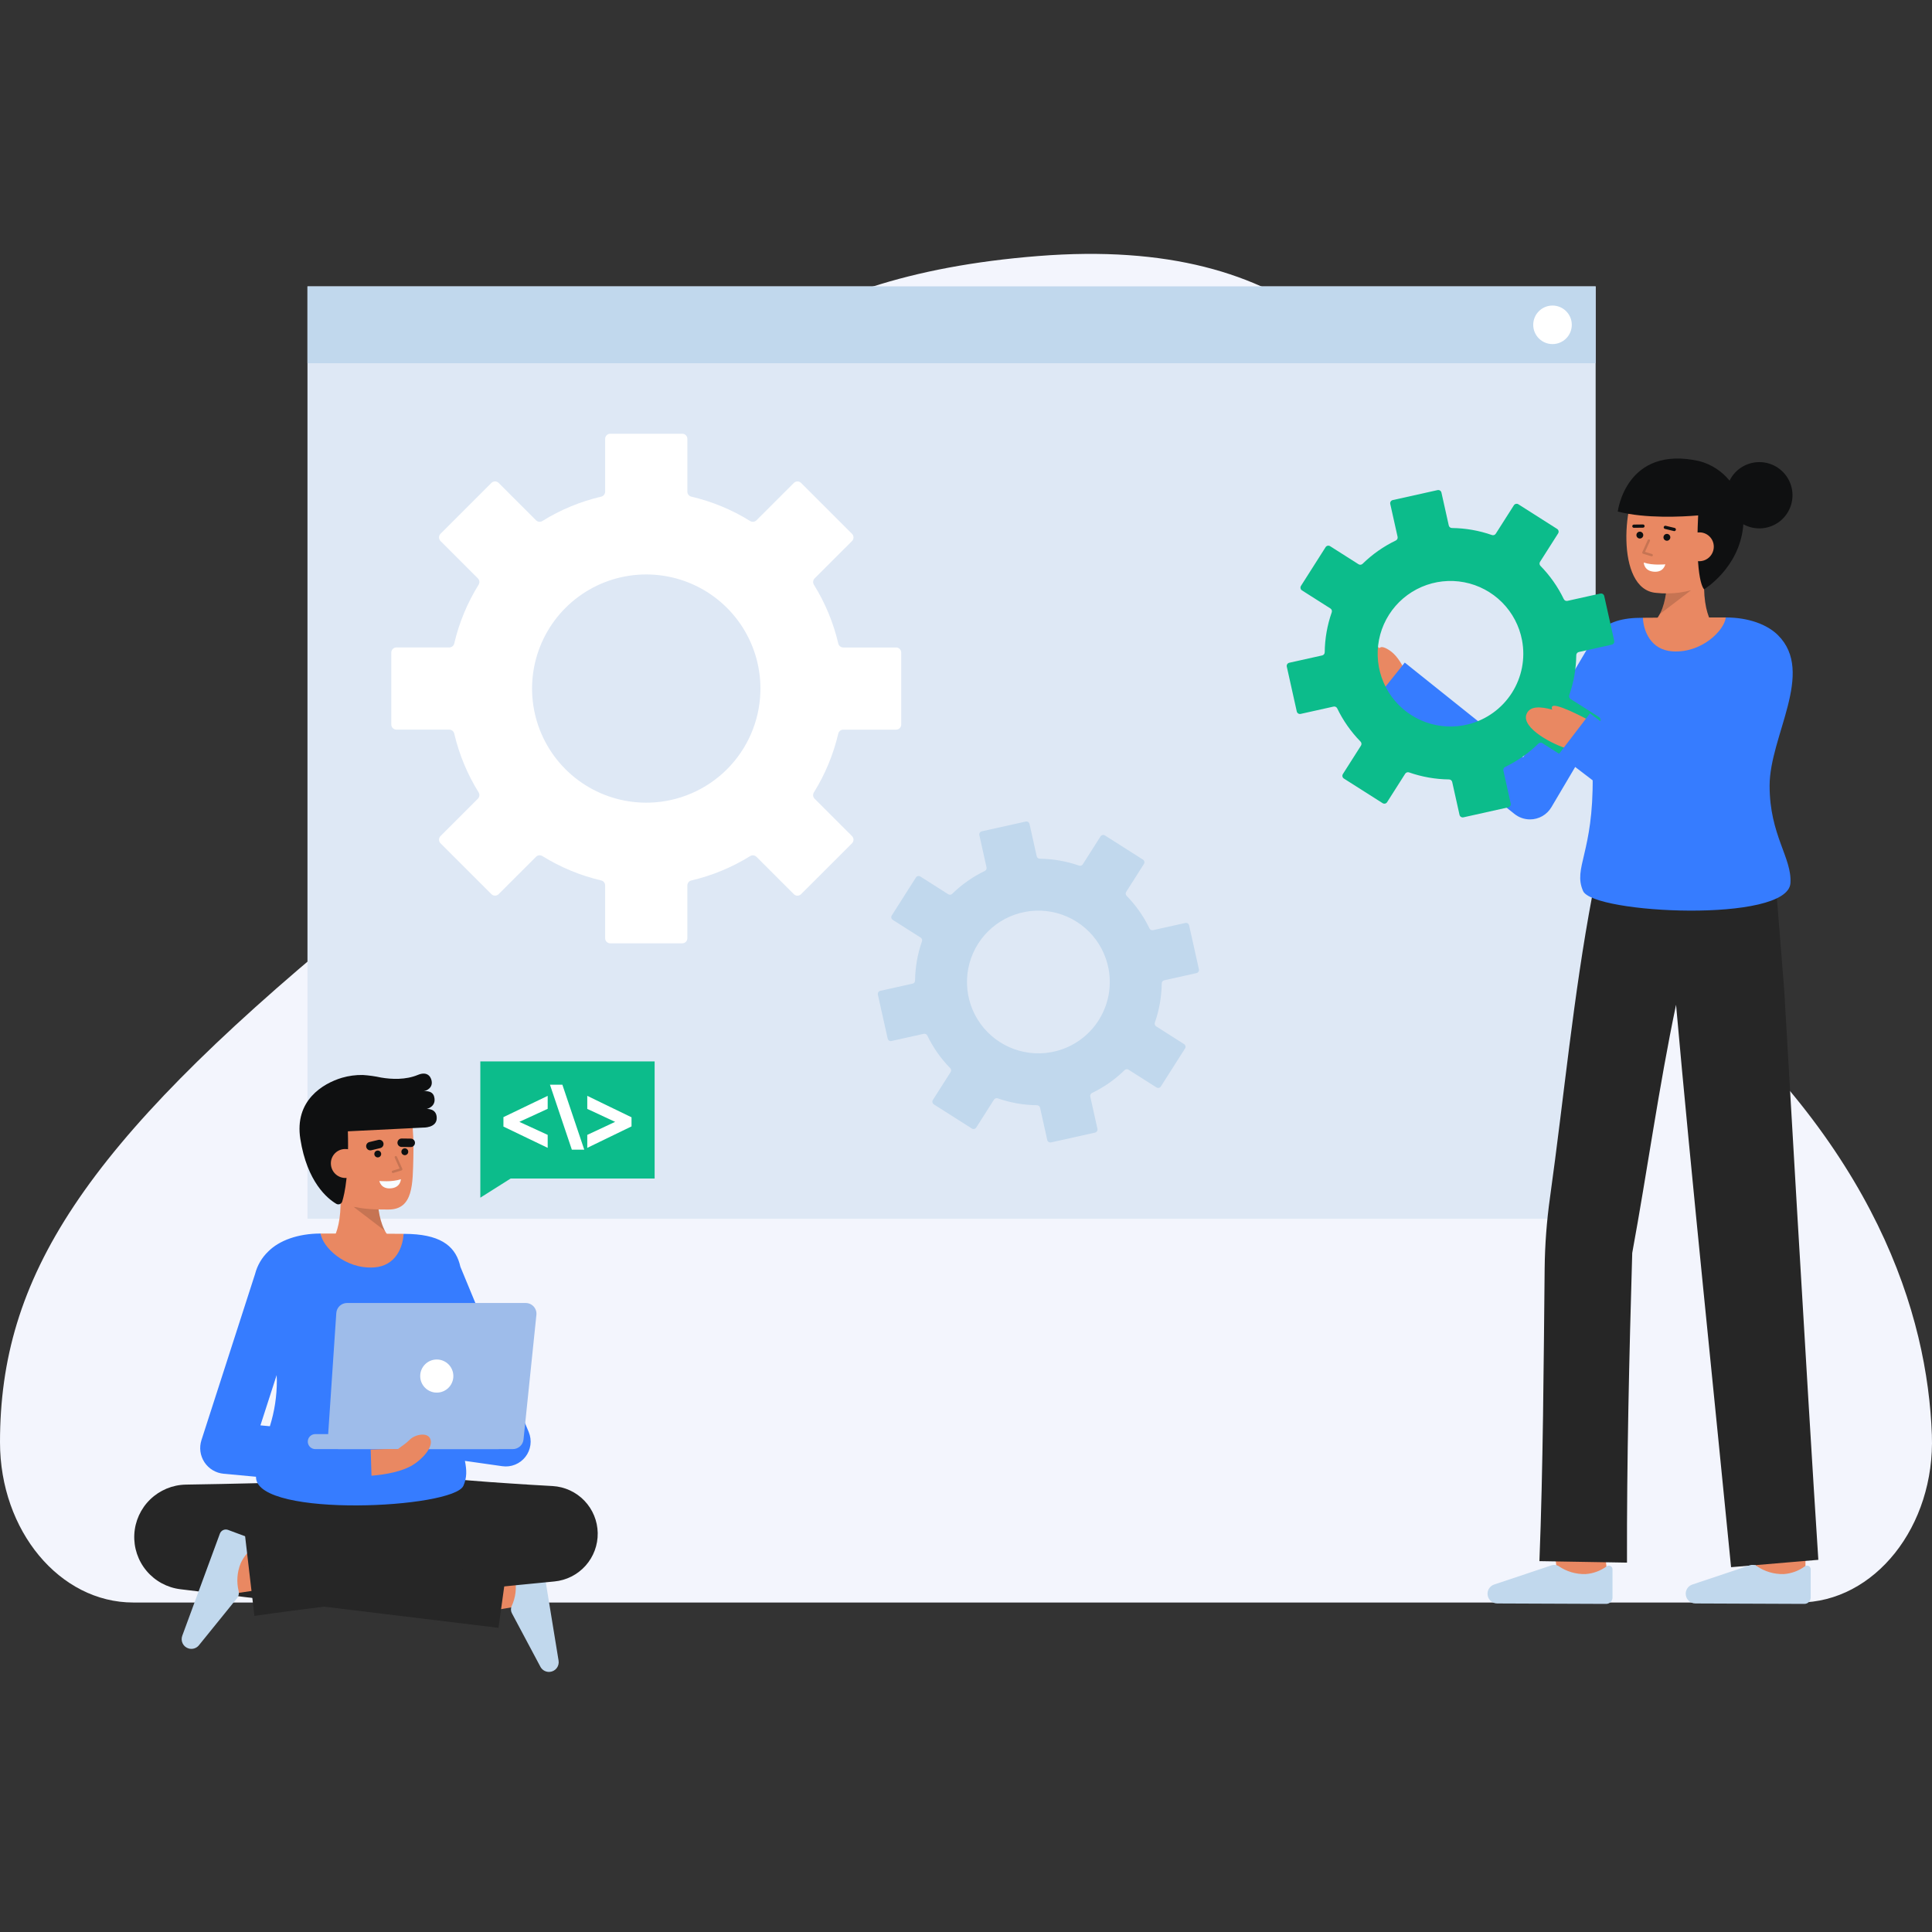 <svg width="312" height="312" viewBox="0 0 312 312" fill="none" xmlns="http://www.w3.org/2000/svg">
<rect x="0" y="0" width="312" height="312" fill="#333333" stroke="none"/>
<g clip-path="url(#clip0_173_5960)">
<path d="M290.475 258.791C302.737 258.791 312.52 246.471 311.979 231.716C311.27 212.422 303.08 185.18 270.798 157.955C231.431 124.755 251.334 34.749 167.69 41.344C84.046 47.939 102.567 111.57 55.783 150.164C13.312 185.201 0.002 206.314 0 232.904C0 247.208 9.649 258.791 21.524 258.791H290.475Z" fill="#F3F5FD"/>
<path d="M257.683 46.254H49.655V196.816H257.683V46.254Z" fill="#DEE8F5"/>
<path d="M257.683 46.254H49.655V58.656H257.683V46.254Z" fill="#C1D8ED"/>
<path d="M250.715 55.567C252.435 55.567 253.829 54.174 253.829 52.456C253.829 50.737 252.435 49.344 250.715 49.344C248.996 49.344 247.602 50.737 247.602 52.456C247.602 54.174 248.996 55.567 250.715 55.567Z" fill="white"/>
<path d="M145.54 117.005V105.388C145.54 105.169 145.453 104.959 145.298 104.804C145.143 104.649 144.933 104.562 144.714 104.562H136.178C135.991 104.561 135.81 104.497 135.664 104.38C135.518 104.263 135.415 104.1 135.374 103.917C134.588 100.563 133.26 97.359 131.44 94.432C131.341 94.274 131.298 94.086 131.319 93.9C131.34 93.714 131.423 93.54 131.555 93.408L137.59 87.375C137.667 87.298 137.728 87.207 137.769 87.107C137.811 87.007 137.832 86.899 137.832 86.791C137.832 86.682 137.811 86.575 137.769 86.475C137.728 86.374 137.667 86.283 137.59 86.207L129.369 77.99C129.214 77.835 129.003 77.748 128.784 77.748C128.565 77.748 128.355 77.835 128.199 77.99L122.163 84.023C122.03 84.155 121.856 84.238 121.67 84.259C121.484 84.28 121.296 84.237 121.137 84.137C118.21 82.319 115.005 80.99 111.649 80.204C111.466 80.163 111.303 80.061 111.186 79.915C111.068 79.769 111.004 79.587 111.003 79.4V70.87C111.003 70.651 110.916 70.441 110.761 70.286C110.606 70.131 110.396 70.044 110.177 70.044H98.551C98.332 70.044 98.122 70.131 97.967 70.286C97.812 70.441 97.725 70.651 97.725 70.87V79.4C97.724 79.587 97.66 79.769 97.542 79.915C97.425 80.061 97.262 80.163 97.079 80.204C93.723 80.99 90.517 82.318 87.589 84.136C87.431 84.236 87.243 84.278 87.057 84.258C86.87 84.237 86.697 84.153 86.564 84.021L80.527 77.986C80.45 77.909 80.359 77.848 80.259 77.807C80.158 77.765 80.051 77.744 79.942 77.744C79.834 77.744 79.726 77.765 79.626 77.807C79.526 77.848 79.434 77.909 79.358 77.986L71.14 86.202C71.063 86.279 71.002 86.37 70.96 86.47C70.919 86.57 70.897 86.678 70.897 86.786C70.897 86.895 70.919 87.002 70.96 87.102C71.002 87.203 71.063 87.294 71.14 87.37L77.176 93.403C77.308 93.536 77.391 93.71 77.412 93.896C77.432 94.082 77.389 94.269 77.289 94.428C75.47 97.354 74.142 100.558 73.356 103.913C73.315 104.095 73.213 104.258 73.067 104.375C72.921 104.492 72.74 104.556 72.553 104.557H64.018C63.799 104.558 63.589 104.645 63.434 104.8C63.279 104.955 63.191 105.165 63.191 105.384V117.001C63.191 117.22 63.279 117.43 63.434 117.585C63.589 117.74 63.799 117.827 64.018 117.827H72.553C72.74 117.828 72.921 117.893 73.067 118.01C73.213 118.127 73.315 118.29 73.356 118.472C74.142 121.827 75.47 125.03 77.29 127.957C77.389 128.115 77.433 128.303 77.412 128.489C77.391 128.675 77.309 128.848 77.177 128.981L71.14 135.015C70.985 135.17 70.898 135.38 70.898 135.599C70.898 135.818 70.985 136.028 71.14 136.183L79.358 144.396C79.434 144.472 79.526 144.533 79.626 144.575C79.726 144.616 79.834 144.638 79.942 144.638C80.051 144.638 80.158 144.616 80.259 144.575C80.359 144.533 80.45 144.472 80.527 144.396L86.564 138.363C86.696 138.231 86.87 138.147 87.056 138.127C87.242 138.106 87.43 138.149 87.589 138.248C90.517 140.066 93.723 141.394 97.079 142.18C97.262 142.221 97.425 142.323 97.542 142.468C97.659 142.614 97.723 142.795 97.725 142.982V151.512C97.725 151.62 97.746 151.728 97.787 151.828C97.829 151.928 97.89 152.02 97.966 152.096C98.043 152.173 98.135 152.234 98.235 152.275C98.335 152.317 98.443 152.338 98.551 152.338H110.175C110.284 152.338 110.391 152.317 110.492 152.275C110.592 152.234 110.683 152.173 110.76 152.096C110.837 152.02 110.898 151.928 110.939 151.828C110.981 151.728 111.002 151.62 111.002 151.512V142.99C111.003 142.803 111.067 142.621 111.184 142.475C111.301 142.329 111.464 142.227 111.647 142.186C115.004 141.401 118.21 140.073 121.138 138.255C121.297 138.155 121.485 138.112 121.671 138.133C121.857 138.154 122.031 138.237 122.163 138.369L128.199 144.401C128.354 144.556 128.564 144.643 128.784 144.643C129.003 144.643 129.213 144.556 129.368 144.401L137.59 136.188C137.666 136.111 137.727 136.02 137.769 135.92C137.81 135.819 137.832 135.712 137.832 135.603C137.832 135.495 137.81 135.388 137.769 135.287C137.727 135.187 137.666 135.096 137.59 135.019L131.553 128.986C131.421 128.853 131.337 128.68 131.316 128.494C131.296 128.308 131.338 128.12 131.438 127.961C133.258 125.035 134.586 121.831 135.372 118.477C135.413 118.294 135.516 118.131 135.662 118.014C135.808 117.897 135.989 117.833 136.177 117.832H144.712C144.821 117.833 144.929 117.811 145.029 117.77C145.13 117.728 145.221 117.668 145.298 117.591C145.375 117.514 145.436 117.423 145.478 117.322C145.519 117.222 145.541 117.114 145.54 117.005ZM104.962 129.615C101.265 129.735 97.618 128.742 94.494 126.764C91.37 124.785 88.913 121.914 87.443 118.522C85.973 115.131 85.557 111.376 86.25 107.745C86.942 104.114 88.712 100.775 91.327 98.162C93.943 95.549 97.285 93.783 100.918 93.092C104.551 92.402 108.308 92.819 111.701 94.29C115.094 95.761 117.966 98.218 119.944 101.341C121.922 104.464 122.915 108.109 122.793 111.804C122.639 116.48 120.711 120.923 117.4 124.231C114.088 127.539 109.642 129.464 104.962 129.615Z" fill="white"/>
<path d="M193.613 156.535L192.034 149.444C192.019 149.378 191.992 149.315 191.953 149.26C191.914 149.204 191.864 149.157 191.807 149.12C191.75 149.084 191.686 149.059 191.619 149.048C191.552 149.036 191.483 149.037 191.417 149.052L186.207 150.211C186.093 150.236 185.973 150.222 185.868 150.17C185.763 150.118 185.679 150.033 185.629 149.927C184.693 147.986 183.446 146.211 181.938 144.671C181.855 144.588 181.803 144.48 181.791 144.363C181.778 144.247 181.805 144.13 181.868 144.031L184.732 139.528C184.806 139.413 184.83 139.273 184.8 139.139C184.771 139.005 184.689 138.889 184.573 138.815L178.437 134.916C178.322 134.843 178.182 134.818 178.048 134.848C177.914 134.878 177.797 134.959 177.724 135.075L174.859 139.578C174.796 139.676 174.701 139.751 174.59 139.788C174.479 139.826 174.358 139.825 174.248 139.785C172.213 139.073 170.076 138.698 167.92 138.674C167.803 138.674 167.69 138.634 167.598 138.561C167.507 138.488 167.443 138.386 167.417 138.271L166.257 133.064C166.243 132.998 166.215 132.936 166.176 132.88C166.137 132.824 166.087 132.777 166.03 132.741C165.973 132.704 165.909 132.68 165.842 132.668C165.775 132.656 165.707 132.658 165.64 132.673L158.548 134.251C158.414 134.281 158.298 134.362 158.224 134.478C158.151 134.594 158.126 134.734 158.156 134.868L159.316 140.075C159.341 140.189 159.326 140.308 159.275 140.413C159.223 140.518 159.137 140.603 159.031 140.653C157.089 141.588 155.313 142.834 153.773 144.341C153.69 144.424 153.581 144.476 153.465 144.489C153.348 144.501 153.231 144.474 153.132 144.412L148.626 141.547C148.511 141.473 148.37 141.449 148.237 141.479C148.103 141.509 147.986 141.59 147.913 141.706L144.014 147.837C143.941 147.953 143.916 148.093 143.946 148.227C143.976 148.36 144.057 148.477 144.173 148.55L148.678 151.413C148.777 151.476 148.851 151.571 148.889 151.682C148.927 151.793 148.926 151.914 148.886 152.024C148.174 154.058 147.798 156.194 147.775 158.348C147.774 158.465 147.734 158.579 147.661 158.67C147.588 158.761 147.486 158.825 147.372 158.851L142.161 160.01C142.095 160.025 142.032 160.052 141.977 160.091C141.921 160.13 141.874 160.18 141.837 160.237C141.801 160.294 141.776 160.358 141.765 160.425C141.753 160.492 141.754 160.56 141.769 160.626L143.349 167.718C143.364 167.784 143.391 167.847 143.43 167.902C143.469 167.958 143.519 168.005 143.576 168.042C143.633 168.078 143.697 168.103 143.764 168.114C143.831 168.126 143.9 168.125 143.966 168.11L149.176 166.951C149.29 166.926 149.41 166.94 149.515 166.992C149.62 167.043 149.704 167.129 149.754 167.235C150.69 169.176 151.937 170.951 153.445 172.491C153.528 172.574 153.579 172.682 153.592 172.799C153.605 172.915 153.578 173.032 153.515 173.131L150.649 177.633C150.575 177.749 150.551 177.889 150.581 178.023C150.61 178.157 150.692 178.273 150.808 178.347L156.941 182.243C156.998 182.279 157.062 182.304 157.129 182.316C157.196 182.328 157.264 182.326 157.331 182.311C157.397 182.297 157.46 182.269 157.515 182.23C157.571 182.191 157.618 182.141 157.655 182.084L160.519 177.582C160.582 177.483 160.677 177.409 160.788 177.371C160.899 177.333 161.02 177.334 161.131 177.374C163.165 178.086 165.303 178.461 167.458 178.484C167.575 178.485 167.689 178.525 167.78 178.598C167.872 178.672 167.935 178.774 167.961 178.888L169.121 184.094C169.136 184.161 169.163 184.223 169.202 184.279C169.241 184.334 169.291 184.382 169.348 184.418C169.406 184.455 169.469 184.479 169.536 184.491C169.603 184.503 169.672 184.501 169.738 184.486L176.833 182.908C176.9 182.893 176.962 182.866 177.018 182.827C177.074 182.788 177.121 182.738 177.157 182.681C177.194 182.624 177.219 182.56 177.23 182.493C177.242 182.426 177.241 182.358 177.226 182.291L176.066 177.085C176.041 176.97 176.055 176.851 176.107 176.746C176.159 176.641 176.245 176.556 176.35 176.506C178.293 175.571 180.069 174.325 181.609 172.818C181.692 172.736 181.801 172.684 181.918 172.671C182.034 172.658 182.151 172.685 182.251 172.748L186.755 175.61C186.812 175.647 186.876 175.672 186.943 175.683C187.01 175.695 187.078 175.694 187.145 175.679C187.211 175.664 187.274 175.636 187.329 175.597C187.385 175.559 187.432 175.509 187.469 175.452L191.37 169.322C191.407 169.265 191.432 169.201 191.443 169.134C191.455 169.067 191.454 168.999 191.439 168.932C191.424 168.866 191.396 168.803 191.357 168.748C191.318 168.692 191.269 168.645 191.211 168.609L186.706 165.744C186.607 165.68 186.533 165.585 186.495 165.474C186.457 165.363 186.458 165.243 186.498 165.132C187.21 163.099 187.586 160.963 187.61 158.809C187.61 158.692 187.65 158.578 187.724 158.487C187.797 158.396 187.899 158.332 188.013 158.306L193.223 157.147C193.356 157.117 193.471 157.036 193.544 156.921C193.617 156.807 193.642 156.668 193.613 156.535ZM170.559 169.743C168.319 170.318 165.958 170.207 163.782 169.424C161.606 168.641 159.716 167.222 158.357 165.351C156.999 163.481 156.234 161.245 156.164 158.935C156.093 156.624 156.719 154.346 157.96 152.396C159.201 150.446 161.001 148.914 163.125 147.999C165.249 147.084 167.599 146.828 169.87 147.265C172.141 147.703 174.228 148.812 175.86 150.45C177.492 152.088 178.593 154.178 179.021 156.45C179.563 159.325 178.99 162.299 177.419 164.768C175.847 167.236 173.395 169.015 170.559 169.743Z" fill="#C1D8ED"/>
<path d="M52.611 201.516C52.611 201.516 55.567 199.95 54.907 191.906L61.013 190.774C61.013 190.774 60.327 197.986 63.416 200.275L52.611 201.516Z" fill="#E98862"/>
<path opacity="0.15" d="M62.165 198.77L57.092 194.891L61.077 194.85C61.192 196.213 61.561 197.542 62.165 198.77Z" fill="black"/>
<path d="M51.442 188.788C51.865 191.229 53.197 193.54 55.351 194.327C57.908 195.263 59.802 195.327 62.75 195.327C66.773 195.327 66.64 191.133 66.753 186.908C66.868 182.667 66.529 178.115 64.939 176.637C61.766 173.686 52.45 175.554 51.317 180.49C50.731 183.043 51.039 186.465 51.442 188.788Z" fill="#E98862"/>
<path d="M68.909 179.09C68.909 179.09 70.557 178.722 70.106 177.08C69.807 175.991 68.411 176.233 68.411 176.233C68.411 176.233 69.733 175.991 69.733 174.838C69.733 174.112 69.174 172.88 67.489 173.584C65.511 174.409 63.255 174.304 61.541 174.015C60.571 173.803 59.586 173.664 58.595 173.6H58.59C57.45 173.58 56.315 173.732 55.221 174.05C52.155 174.967 47.516 177.714 48.502 183.941C49.603 190.891 52.866 193.549 54.302 194.402C54.387 194.453 54.483 194.484 54.581 194.493C54.68 194.502 54.779 194.488 54.872 194.453C54.965 194.418 55.048 194.362 55.116 194.29C55.184 194.218 55.235 194.131 55.264 194.036C55.672 192.734 56.373 189.456 56.177 182.698C65.6 182.236 68.311 182.096 68.311 182.096C68.311 182.096 70.528 182.179 70.528 180.56C70.528 178.94 68.909 179.09 68.909 179.09Z" fill="#0F1011"/>
<path d="M61.004 186.909C61.31 186.909 61.558 186.661 61.558 186.355C61.558 186.05 61.31 185.802 61.004 185.802C60.698 185.802 60.45 186.05 60.45 186.355C60.45 186.661 60.698 186.909 61.004 186.909Z" fill="#0F1011"/>
<path d="M65.374 186.55C65.68 186.55 65.928 186.303 65.928 185.997C65.928 185.691 65.68 185.443 65.374 185.443C65.068 185.443 64.82 185.691 64.82 185.997C64.82 186.303 65.068 186.55 65.374 186.55Z" fill="#0F1011"/>
<path d="M64.866 184.539L66.334 184.557" stroke="#0F1011" stroke-width="1.362" stroke-miterlimit="10" stroke-linecap="round"/>
<path d="M59.81 185.092L61.256 184.744" stroke="#0F1011" stroke-width="1.362" stroke-miterlimit="10" stroke-linecap="round"/>
<path d="M58.123 187.709C58.17 188.327 57.97 188.939 57.567 189.41C57.164 189.881 56.591 190.174 55.973 190.225C55.355 190.275 54.742 190.079 54.268 189.679C53.794 189.28 53.497 188.709 53.443 188.091C53.412 187.783 53.444 187.472 53.536 187.176C53.629 186.881 53.78 186.607 53.98 186.371C54.181 186.135 54.427 185.941 54.703 185.802C54.98 185.663 55.282 185.581 55.591 185.561C57.265 185.508 58.017 186.418 58.123 187.709Z" fill="#E98862"/>
<g opacity="0.15">
<path d="M63.463 189.426C63.417 189.426 63.373 189.409 63.338 189.38C63.303 189.35 63.28 189.308 63.274 189.263C63.267 189.218 63.276 189.172 63.301 189.133C63.325 189.094 63.363 189.066 63.407 189.052L64.533 188.706L63.745 186.953C63.725 186.907 63.724 186.854 63.742 186.808C63.76 186.761 63.796 186.723 63.842 186.702C63.888 186.682 63.94 186.68 63.987 186.698C64.034 186.715 64.073 186.751 64.094 186.796L64.971 188.747C64.982 188.772 64.987 188.798 64.987 188.825C64.987 188.853 64.982 188.879 64.97 188.904C64.959 188.929 64.943 188.951 64.923 188.969C64.902 188.987 64.878 189 64.853 189.008L63.519 189.417C63.501 189.423 63.482 189.426 63.463 189.426Z" fill="black"/>
</g>
<path d="M61.261 190.715C61.261 190.715 63.305 190.93 64.739 190.43C64.739 190.43 64.728 191.775 63.11 191.908C61.492 192.041 61.261 190.715 61.261 190.715Z" fill="#F8FCFF"/>
<path d="M76.613 260.594C77.34 260.472 85.533 259.073 85.533 259.073L84.181 251.166C84.181 251.166 76.011 252.561 75.287 252.682L76.613 260.594Z" fill="#E98862"/>
<path d="M90.206 268.179C90.24 268.392 90.231 268.61 90.177 268.819C90.124 269.028 90.028 269.224 89.896 269.394C89.763 269.564 89.597 269.706 89.407 269.809C89.218 269.912 89.009 269.975 88.794 269.994C88.496 270.021 88.197 269.961 87.931 269.823C87.666 269.685 87.446 269.474 87.296 269.215L82.667 260.523C82.578 260.355 82.526 260.169 82.516 259.979C82.505 259.789 82.536 259.598 82.606 259.421C83.273 258.008 83.468 256.418 83.164 254.886C82.877 253.701 82.263 252.619 81.392 251.766C81.307 251.692 81.246 251.596 81.214 251.489C81.182 251.381 81.181 251.267 81.212 251.159C81.243 251.051 81.304 250.954 81.388 250.88C81.471 250.805 81.575 250.756 81.686 250.738L86.191 249.984C86.324 249.962 86.46 249.966 86.591 249.996C86.723 250.027 86.847 250.083 86.956 250.161C87.066 250.24 87.159 250.339 87.23 250.453C87.301 250.568 87.349 250.695 87.37 250.828L90.206 268.179Z" fill="#C1D8ED"/>
<path d="M51.25 239.207C47.85 239.348 44.387 239.448 40.924 239.533L35.72 239.648L30.521 239.741L30.003 239.751C27.856 239.791 25.805 240.643 24.262 242.136C22.719 243.629 21.799 245.65 21.689 247.794C21.579 249.937 22.285 252.042 23.667 253.685C25.049 255.328 27.002 256.387 29.134 256.647L80.505 262.881L82.598 247.708L31.456 239.818L30.068 256.724L35.346 257.065L40.621 257.384C44.143 257.587 47.666 257.777 51.253 257.925L51.25 239.207Z" fill="#262626"/>
<path d="M38.292 257.271C45.384 256.24 46.089 256.049 46.323 255.988L44.237 248.241C44.261 248.235 44.292 248.227 44.329 248.219C43.747 248.346 40.143 248.896 37.137 249.333L38.292 257.271Z" fill="#E98862"/>
<path d="M29.431 264.166C29.357 264.369 29.325 264.585 29.338 264.8C29.35 265.015 29.407 265.226 29.505 265.418C29.603 265.611 29.739 265.781 29.906 265.918C30.072 266.055 30.265 266.157 30.473 266.216C30.76 266.299 31.065 266.297 31.352 266.212C31.639 266.127 31.895 265.962 32.091 265.736L38.288 258.08C38.407 257.931 38.492 257.759 38.538 257.574C38.584 257.39 38.59 257.197 38.555 257.01C38.169 255.496 38.279 253.898 38.869 252.452C39.375 251.342 40.183 250.397 41.2 249.725C41.297 249.668 41.376 249.585 41.428 249.486C41.479 249.386 41.501 249.274 41.492 249.163C41.482 249.051 41.441 248.944 41.373 248.855C41.304 248.766 41.212 248.698 41.107 248.66L36.826 247.064C36.7 247.017 36.566 246.996 36.431 247.001C36.297 247.006 36.164 247.037 36.042 247.093C35.919 247.15 35.809 247.229 35.718 247.328C35.626 247.427 35.555 247.543 35.508 247.669L29.431 264.166Z" fill="#C1D8ED"/>
<path d="M62.657 256.549C64.809 256.366 66.961 256.234 69.112 256.11C71.264 255.996 73.415 255.881 75.566 255.805L78.791 255.681L82.017 255.588C84.168 255.516 86.317 255.487 88.467 255.446L87.721 240.009C83.697 240.571 79.667 241.088 75.638 241.617C71.609 242.147 67.577 242.635 63.544 243.13L57.493 243.841L51.437 244.52C47.397 244.954 43.358 245.385 39.309 245.74L41.086 260.955C45.107 260.369 49.138 259.859 53.169 259.351L59.218 258.617L65.272 257.918C69.31 257.473 73.348 257.02 77.389 256.607C81.43 256.194 85.472 255.771 89.518 255.392C91.458 255.21 93.258 254.302 94.557 252.851C95.856 251.399 96.559 249.511 96.526 247.564C96.492 245.616 95.724 243.754 94.375 242.348C93.026 240.942 91.195 240.098 89.25 239.983L88.772 239.956C86.625 239.83 84.478 239.715 82.332 239.559L79.113 239.339L75.894 239.087C73.748 238.926 71.603 238.725 69.458 238.527C67.313 238.318 65.169 238.101 63.025 237.833L62.657 256.549Z" fill="#262626"/>
<path d="M43.439 236.863L42.308 255.851L74.984 255.467L72.518 238.657L43.439 236.863Z" fill="#262626"/>
<path d="M33.018 236.141C33.361 236.662 33.818 237.099 34.353 237.42C34.889 237.741 35.489 237.938 36.111 237.995L41.34 238.481C41.342 238.545 41.342 238.608 41.347 238.672C41.767 245.143 73.236 243.615 74.837 239.937C75.425 238.587 75.377 237.42 75.081 235.918L81.112 236.777C81.813 236.878 82.528 236.791 83.185 236.525C83.841 236.26 84.416 235.826 84.85 235.267C85.285 234.708 85.563 234.044 85.658 233.343C85.753 232.641 85.66 231.927 85.389 231.273L74.349 204.575C73.678 201.529 71.559 199.506 66.3 199.28C66.059 199.268 65.673 199.26 65.176 199.253C65.077 201.354 52.058 201.346 51.783 199.203C48.106 199.207 45.09 200.334 43.343 202.08C42.296 203.072 41.551 204.34 41.192 205.737L32.531 232.572C32.34 233.166 32.284 233.794 32.368 234.412C32.453 235.03 32.675 235.621 33.018 236.141ZM73.534 227.594C73.4 226.257 73.309 224.743 73.287 223.017L75.282 227.843L73.534 227.594ZM44.678 222.062C44.696 222.351 44.709 222.641 44.709 222.933C44.714 225.44 44.334 227.933 43.583 230.325L42.056 230.183L44.678 222.062Z" fill="#367CFF"/>
<path d="M54.31 212.042L52.959 232.165C52.943 232.402 52.976 232.64 53.056 232.864C53.136 233.088 53.261 233.293 53.423 233.467C53.586 233.64 53.782 233.779 54.001 233.874C54.219 233.968 54.454 234.017 54.692 234.017H82.815C83.245 234.017 83.659 233.858 83.979 233.57C84.298 233.283 84.499 232.887 84.543 232.46L86.624 212.336C86.649 212.095 86.623 211.85 86.548 211.619C86.472 211.388 86.349 211.176 86.186 210.995C86.023 210.815 85.825 210.67 85.602 210.572C85.38 210.473 85.14 210.422 84.896 210.422H56.043C55.602 210.422 55.178 210.589 54.856 210.89C54.535 211.191 54.339 211.602 54.31 212.042Z" fill="#9EBCEA"/>
<path d="M80.466 231.594H50.917C50.248 231.594 49.705 232.136 49.705 232.805C49.705 233.475 50.248 234.017 50.917 234.017H80.466C81.136 234.017 81.678 233.475 81.678 232.805C81.678 232.136 81.136 231.594 80.466 231.594Z" fill="#9EBCEA"/>
<path d="M70.536 224.894C72.014 224.894 73.212 223.697 73.212 222.22C73.212 220.743 72.014 219.546 70.536 219.546C69.058 219.546 67.86 220.743 67.86 222.22C67.86 223.697 69.058 224.894 70.536 224.894Z" fill="white"/>
<path d="M66.681 236.573C64.965 237.631 62.309 238.131 59.992 238.315L59.862 234.098C60.952 234.067 62.626 233.952 64.266 234.017C65.006 233.414 65.433 233.234 66.194 232.474C67.003 231.665 69.127 231.179 69.529 232.474C69.93 233.769 68.189 235.641 66.681 236.573Z" fill="#E98862"/>
<path d="M65.174 199.253C65.075 201.354 63.932 204.444 60.404 204.677C55.703 204.987 52.056 201.346 51.781 199.203H51.793C56.422 199.203 62.476 199.211 65.174 199.253Z" fill="#E98862"/>
<path d="M77.568 193.413L82.472 190.316H105.716V171.409H77.568V193.413Z" fill="#0CBC8B"/>
<path d="M101.579 181.649L95.245 184.721V183.532L100.27 181.182V181.155L95.245 178.818V177.616L101.579 180.688V181.649Z" fill="white" stroke="white" stroke-width="0.811" stroke-miterlimit="10"/>
<path d="M92.638 185.255L89.377 175.572H90.526L93.787 185.255H92.638Z" fill="white" stroke="white" stroke-width="0.811" stroke-miterlimit="10"/>
<path d="M81.705 180.661L88.04 177.616V178.805L82.935 181.155V181.183L88.04 183.533V184.722L81.705 181.676V180.661Z" fill="white" stroke="white" stroke-width="0.811" stroke-miterlimit="10"/>
<path d="M251.565 254.881C250.719 247.769 250.719 247.037 250.719 246.797H258.746C258.746 246.772 258.746 246.741 258.746 246.703C258.774 247.297 259.179 250.918 259.537 253.934L251.565 254.881Z" fill="#E98862"/>
<path d="M283.549 255.841C283.549 255.841 283.521 247.534 283.521 246.798H291.548C291.548 247.531 291.575 255.815 291.575 255.815L283.549 255.841Z" fill="#E98862"/>
<path d="M262.744 252.349L248.602 252.108C249.189 237.225 249.29 220.2 249.447 204.796C249.491 200.978 249.78 197.166 250.311 193.385C252.586 177.064 254.07 160.837 257.134 144.612L257.236 144.642L257.534 142.606L286.613 140.811L288.129 159.802C288.129 159.802 291.917 225.485 293.644 251.896L279.552 253.086C277.013 227.191 273.083 189.461 270.666 162.259C267.891 175.503 266.003 189.216 263.59 202.346C263.107 218.782 262.699 235.962 262.744 252.349Z" fill="#262626"/>
<path d="M273.79 258.944C273.574 258.943 273.361 258.897 273.164 258.81C272.966 258.723 272.789 258.596 272.643 258.437C272.496 258.279 272.384 258.092 272.314 257.888C272.243 257.684 272.216 257.468 272.232 257.253C272.255 256.954 272.363 256.669 272.543 256.43C272.723 256.191 272.968 256.009 273.248 255.904L282.591 252.777C282.772 252.717 282.964 252.697 283.153 252.718C283.343 252.739 283.525 252.801 283.689 252.899C284.973 253.79 286.51 254.245 288.072 254.198C289.289 254.111 290.457 253.685 291.443 252.967C291.53 252.896 291.635 252.851 291.747 252.837C291.858 252.824 291.971 252.842 292.072 252.89C292.173 252.938 292.259 253.014 292.319 253.109C292.378 253.203 292.41 253.313 292.41 253.425V257.991C292.41 258.126 292.383 258.259 292.331 258.383C292.28 258.508 292.204 258.621 292.108 258.716C292.013 258.811 291.9 258.886 291.775 258.937C291.65 258.988 291.517 259.015 291.382 259.014L273.79 258.944Z" fill="#C1D8ED"/>
<path d="M241.785 258.944C241.57 258.943 241.356 258.897 241.159 258.81C240.961 258.723 240.784 258.596 240.638 258.437C240.491 258.279 240.38 258.092 240.309 257.888C240.238 257.684 240.211 257.468 240.227 257.253C240.251 256.954 240.359 256.669 240.539 256.43C240.719 256.191 240.963 256.009 241.244 255.904L250.586 252.777C250.767 252.717 250.959 252.697 251.148 252.718C251.338 252.739 251.521 252.801 251.684 252.899C252.968 253.79 254.505 254.245 256.067 254.198C257.284 254.111 258.453 253.685 259.439 252.967C259.526 252.896 259.631 252.851 259.742 252.837C259.853 252.824 259.966 252.842 260.067 252.89C260.169 252.938 260.254 253.014 260.314 253.109C260.374 253.203 260.405 253.313 260.405 253.425V257.991C260.405 258.126 260.378 258.259 260.326 258.383C260.275 258.508 260.199 258.621 260.104 258.716C260.008 258.811 259.895 258.886 259.77 258.937C259.645 258.988 259.512 259.015 259.377 259.014L241.785 258.944Z" fill="#C1D8ED"/>
<path d="M227.421 109.68C227.421 109.68 226.408 106.344 224.377 105.013C222.347 103.682 222.352 105.181 223.254 106.683C224.156 108.186 226.283 111.347 226.283 111.347" fill="#E98862"/>
<path d="M226.229 108.287C226.229 108.287 222.674 103.636 220.595 103.636C220.595 103.636 217.245 105.237 217.292 106.272C217.364 107.83 223.029 113.648 223.029 113.648L226.229 108.287Z" fill="#E98862"/>
<path d="M247.082 132.325C246.171 132.325 245.287 132.016 244.575 131.447L221.841 113.267L226.856 107.002L245.979 122.294L257.446 102.896L264.357 106.977L250.536 130.356C250.181 130.956 249.676 131.453 249.07 131.799C248.464 132.144 247.778 132.326 247.081 132.326L247.082 132.325Z" fill="#367CFF"/>
<path d="M255.648 143.884C257.249 147.563 288.718 149.091 289.139 142.62C289.406 138.502 285.775 134.907 285.775 126.882C285.775 118.856 293.163 108.607 287.143 102.59C285.397 100.845 282.381 99.718 278.704 99.714C278.429 101.857 265.41 101.865 265.311 99.763C264.814 99.771 264.428 99.779 264.187 99.79C251.505 100.337 257.077 114.761 257.2 125.357C257.349 137.757 253.997 140.095 255.648 143.884Z" fill="#367CFF"/>
<path d="M265.311 99.764C265.41 101.865 266.553 104.955 270.081 105.188C274.782 105.497 278.429 101.857 278.704 99.714H278.692C274.064 99.713 268.009 99.722 265.311 99.764Z" fill="#E98862"/>
<path d="M260.68 103.486L259.069 96.254C259.038 96.117 258.955 95.999 258.837 95.924C258.719 95.849 258.576 95.824 258.439 95.854L253.126 97.036C253.01 97.062 252.888 97.047 252.781 96.994C252.674 96.941 252.587 96.854 252.536 96.746C251.582 94.767 250.31 92.956 248.772 91.386C248.688 91.301 248.635 91.191 248.622 91.072C248.609 90.953 248.636 90.834 248.7 90.733L251.622 86.141C251.696 86.023 251.721 85.88 251.691 85.745C251.661 85.608 251.577 85.49 251.46 85.415L245.202 81.438C245.085 81.364 244.942 81.339 244.806 81.37C244.67 81.4 244.551 81.483 244.476 81.6L241.552 86.19C241.487 86.291 241.391 86.366 241.277 86.405C241.164 86.443 241.042 86.442 240.929 86.402C238.854 85.676 236.674 85.293 234.476 85.269C234.356 85.269 234.241 85.228 234.147 85.153C234.054 85.079 233.989 84.975 233.963 84.858L232.78 79.548C232.765 79.481 232.737 79.417 232.697 79.36C232.657 79.303 232.607 79.255 232.548 79.218C232.49 79.181 232.425 79.156 232.357 79.144C232.288 79.132 232.218 79.133 232.151 79.148L224.914 80.758C224.778 80.789 224.659 80.872 224.584 80.99C224.509 81.108 224.484 81.251 224.514 81.387L225.699 86.697C225.724 86.814 225.71 86.936 225.657 87.043C225.604 87.15 225.517 87.236 225.409 87.287C223.428 88.241 221.617 89.511 220.046 91.049C219.961 91.133 219.85 91.186 219.731 91.199C219.613 91.212 219.493 91.184 219.392 91.121L214.797 88.201C214.679 88.126 214.537 88.101 214.4 88.132C214.264 88.162 214.146 88.245 214.071 88.362L210.094 94.616C210.019 94.734 209.994 94.876 210.025 95.012C210.055 95.148 210.138 95.267 210.256 95.342L214.85 98.261C214.951 98.326 215.026 98.422 215.065 98.535C215.104 98.648 215.103 98.771 215.063 98.883C214.336 100.957 213.953 103.136 213.929 105.333C213.929 105.453 213.888 105.568 213.813 105.661C213.738 105.755 213.634 105.82 213.518 105.846L208.205 107.028C208.068 107.059 207.949 107.142 207.874 107.26C207.799 107.378 207.774 107.52 207.805 107.657L209.416 114.889C209.446 115.026 209.529 115.144 209.647 115.219C209.765 115.294 209.908 115.319 210.045 115.289L215.358 114.107C215.474 114.081 215.596 114.096 215.704 114.149C215.811 114.202 215.897 114.289 215.948 114.397C216.902 116.376 218.174 118.187 219.712 119.757C219.796 119.841 219.849 119.952 219.862 120.071C219.875 120.19 219.848 120.309 219.784 120.41L216.863 125.002C216.788 125.12 216.763 125.263 216.794 125.399C216.824 125.535 216.907 125.653 217.025 125.728L223.279 129.703C223.397 129.777 223.54 129.802 223.676 129.772C223.812 129.742 223.931 129.659 224.006 129.541L226.927 124.949C226.992 124.849 227.088 124.773 227.201 124.734C227.314 124.696 227.437 124.697 227.55 124.737C229.625 125.463 231.805 125.846 234.003 125.87C234.123 125.87 234.238 125.911 234.332 125.986C234.425 126.06 234.49 126.164 234.516 126.281L235.699 131.591C235.73 131.727 235.813 131.846 235.931 131.921C236.049 131.996 236.192 132.021 236.328 131.991L243.565 130.38C243.701 130.35 243.82 130.267 243.895 130.149C243.97 130.031 243.995 129.888 243.965 129.752L242.782 124.442C242.757 124.325 242.771 124.203 242.824 124.096C242.877 123.989 242.964 123.903 243.072 123.852C245.053 122.898 246.865 121.627 248.436 120.09C248.521 120.006 248.631 119.953 248.75 119.94C248.869 119.927 248.989 119.955 249.09 120.019L253.684 122.938C253.802 123.012 253.944 123.037 254.081 123.007C254.217 122.977 254.335 122.894 254.41 122.776L258.39 116.525C258.427 116.466 258.452 116.401 258.464 116.333C258.476 116.265 258.474 116.195 258.459 116.127C258.444 116.06 258.416 115.996 258.376 115.939C258.337 115.882 258.286 115.834 258.228 115.797L253.632 112.877C253.532 112.812 253.456 112.716 253.418 112.603C253.379 112.49 253.38 112.367 253.42 112.255C254.147 110.181 254.53 108.003 254.554 105.806C254.554 105.686 254.595 105.571 254.67 105.477C254.745 105.384 254.849 105.319 254.966 105.293L260.279 104.111C260.414 104.081 260.533 103.998 260.608 103.881C260.683 103.764 260.709 103.622 260.68 103.486ZM237.166 116.956C234.881 117.543 232.473 117.43 230.254 116.631C228.034 115.832 226.107 114.385 224.721 112.477C223.336 110.569 222.556 108.289 222.484 105.933C222.412 103.577 223.05 101.253 224.316 99.264C225.582 97.275 227.417 95.713 229.584 94.779C231.75 93.846 234.146 93.586 236.463 94.031C238.779 94.477 240.907 95.609 242.572 97.279C244.236 98.95 245.36 101.082 245.796 103.398C246.349 106.331 245.765 109.364 244.162 111.882C242.559 114.4 240.058 116.214 237.166 116.956Z" fill="#0CBC8B"/>
<path d="M258.445 121.534C258.445 121.534 259.329 116.503 255.69 116.087C253.394 115.824 247.622 112.634 246.527 115.3C245.577 117.614 251.089 120.367 253.063 120.877C254.831 121.334 258.445 121.534 258.445 121.534Z" fill="#E98862"/>
<path d="M256.931 116.487C256.931 116.487 252.241 113.918 250.958 113.978C249.822 114.031 251.755 116.227 251.755 116.227L256.931 116.487Z" fill="#E98862"/>
<path d="M273.528 137.406C272.614 137.406 271.725 137.106 270.998 136.551L251.709 121.821L256.769 115.203L271.872 126.736L281.4 105.414L289.011 108.811L277.333 134.939C277.005 135.674 276.471 136.298 275.796 136.735C275.12 137.173 274.333 137.406 273.528 137.406V137.406Z" fill="#367CFF"/>
<path d="M277.582 101.934C277.582 101.934 274.626 100.368 275.286 92.324L269.18 91.194C269.18 91.194 269.866 98.406 266.776 100.695L277.582 101.934Z" fill="#E98862"/>
<g opacity="0.15">
<path d="M268.027 99.186L273.102 95.307L269.117 95.266C269.002 96.629 268.632 97.958 268.027 99.186Z" fill="black"/>
</g>
<path d="M278.751 89.206C278.328 91.646 276.995 93.957 274.841 94.745C272.493 95.676 269.953 96.019 267.442 95.743C260.757 95.196 262.08 80.005 265.253 77.054C268.427 74.103 277.742 75.972 278.875 80.907C279.461 83.46 279.153 86.883 278.751 89.206Z" fill="#E98862"/>
<path d="M261.253 82.612C261.253 82.612 262.563 71.815 274.429 74.467C276.348 74.975 278.056 76.079 279.308 77.618C279.779 76.658 280.528 75.862 281.457 75.331C282.386 74.8 283.453 74.559 284.52 74.64C285.587 74.72 286.606 75.118 287.444 75.783C288.283 76.448 288.903 77.348 289.225 78.368C289.547 79.388 289.555 80.481 289.25 81.506C288.944 82.531 288.338 83.441 287.511 84.119C286.683 84.797 285.671 85.211 284.605 85.309C283.539 85.406 282.469 85.183 281.531 84.666C281.521 84.819 281.509 84.976 281.493 85.134C280.767 91.819 275.2 95.166 275.2 95.166C275.2 95.166 273.705 94.035 274.237 83.234C271.66 83.454 265.763 83.771 261.253 82.612Z" fill="#0F1011"/>
<path d="M269.188 87.325C269.494 87.325 269.741 87.077 269.741 86.771C269.741 86.466 269.494 86.218 269.188 86.218C268.882 86.218 268.634 86.466 268.634 86.771C268.634 87.077 268.882 87.325 269.188 87.325Z" fill="#0F1011"/>
<path d="M264.818 86.967C265.124 86.967 265.372 86.72 265.372 86.414C265.372 86.108 265.124 85.86 264.818 85.86C264.513 85.86 264.265 86.108 264.265 86.414C264.265 86.72 264.513 86.967 264.818 86.967Z" fill="#0F1011"/>
<path d="M263.859 85.235C263.789 85.235 263.723 85.208 263.674 85.16C263.625 85.111 263.597 85.045 263.597 84.976C263.596 84.907 263.623 84.841 263.672 84.792C263.72 84.743 263.786 84.715 263.855 84.715L265.322 84.696H265.326C265.395 84.696 265.461 84.723 265.51 84.771C265.559 84.82 265.587 84.886 265.588 84.955C265.588 85.024 265.561 85.09 265.513 85.139C265.464 85.188 265.398 85.216 265.329 85.217L263.862 85.235H263.859Z" fill="#0F1011"/>
<path d="M270.383 85.77C270.363 85.77 270.342 85.768 270.322 85.763L268.875 85.415C268.842 85.407 268.81 85.393 268.782 85.373C268.754 85.353 268.73 85.328 268.712 85.299C268.694 85.269 268.682 85.237 268.676 85.203C268.671 85.169 268.672 85.134 268.68 85.101C268.688 85.067 268.703 85.035 268.723 85.008C268.744 84.98 268.769 84.957 268.799 84.939C268.828 84.921 268.861 84.909 268.895 84.904C268.929 84.899 268.964 84.901 268.997 84.909L270.444 85.257C270.506 85.272 270.56 85.309 270.596 85.361C270.633 85.413 270.649 85.477 270.641 85.54C270.634 85.603 270.603 85.662 270.556 85.704C270.508 85.746 270.447 85.77 270.383 85.77Z" fill="#0F1011"/>
<path d="M268.931 91.131C268.931 91.131 266.887 91.346 265.453 90.846C265.453 90.846 265.465 92.192 267.082 92.324C268.7 92.457 268.931 91.131 268.931 91.131Z" fill="white"/>
<path d="M272.07 88.126C272.028 88.741 272.231 89.348 272.633 89.815C273.036 90.283 273.606 90.573 274.221 90.623C274.836 90.673 275.446 90.479 275.919 90.084C276.393 89.688 276.691 89.122 276.75 88.508C276.78 88.2 276.749 87.889 276.656 87.593C276.564 87.298 276.413 87.024 276.213 86.788C276.012 86.552 275.766 86.358 275.49 86.219C275.213 86.08 274.911 85.998 274.602 85.978C272.928 85.925 272.175 86.835 272.07 88.126Z" fill="#E98862"/>
<g opacity="0.15">
<path d="M266.729 89.842C266.775 89.842 266.819 89.825 266.854 89.796C266.889 89.766 266.912 89.724 266.918 89.679C266.925 89.634 266.916 89.588 266.891 89.549C266.867 89.51 266.829 89.482 266.786 89.468L265.659 89.122L266.447 87.369C266.468 87.323 266.47 87.27 266.452 87.223C266.434 87.175 266.397 87.137 266.351 87.116C266.305 87.096 266.252 87.094 266.205 87.112C266.157 87.13 266.119 87.166 266.098 87.213L265.222 89.163C265.211 89.188 265.205 89.215 265.205 89.242C265.205 89.269 265.211 89.296 265.222 89.32C265.233 89.345 265.25 89.367 265.27 89.385C265.29 89.403 265.314 89.416 265.34 89.424L266.673 89.833C266.691 89.839 266.71 89.842 266.729 89.842Z" fill="black"/>
</g>
</g>
<defs>
<clipPath id="clip0_173_5960">
<rect width="312" height="229" fill="white" transform="translate(0 41)"/>
</clipPath>
</defs>
</svg>
